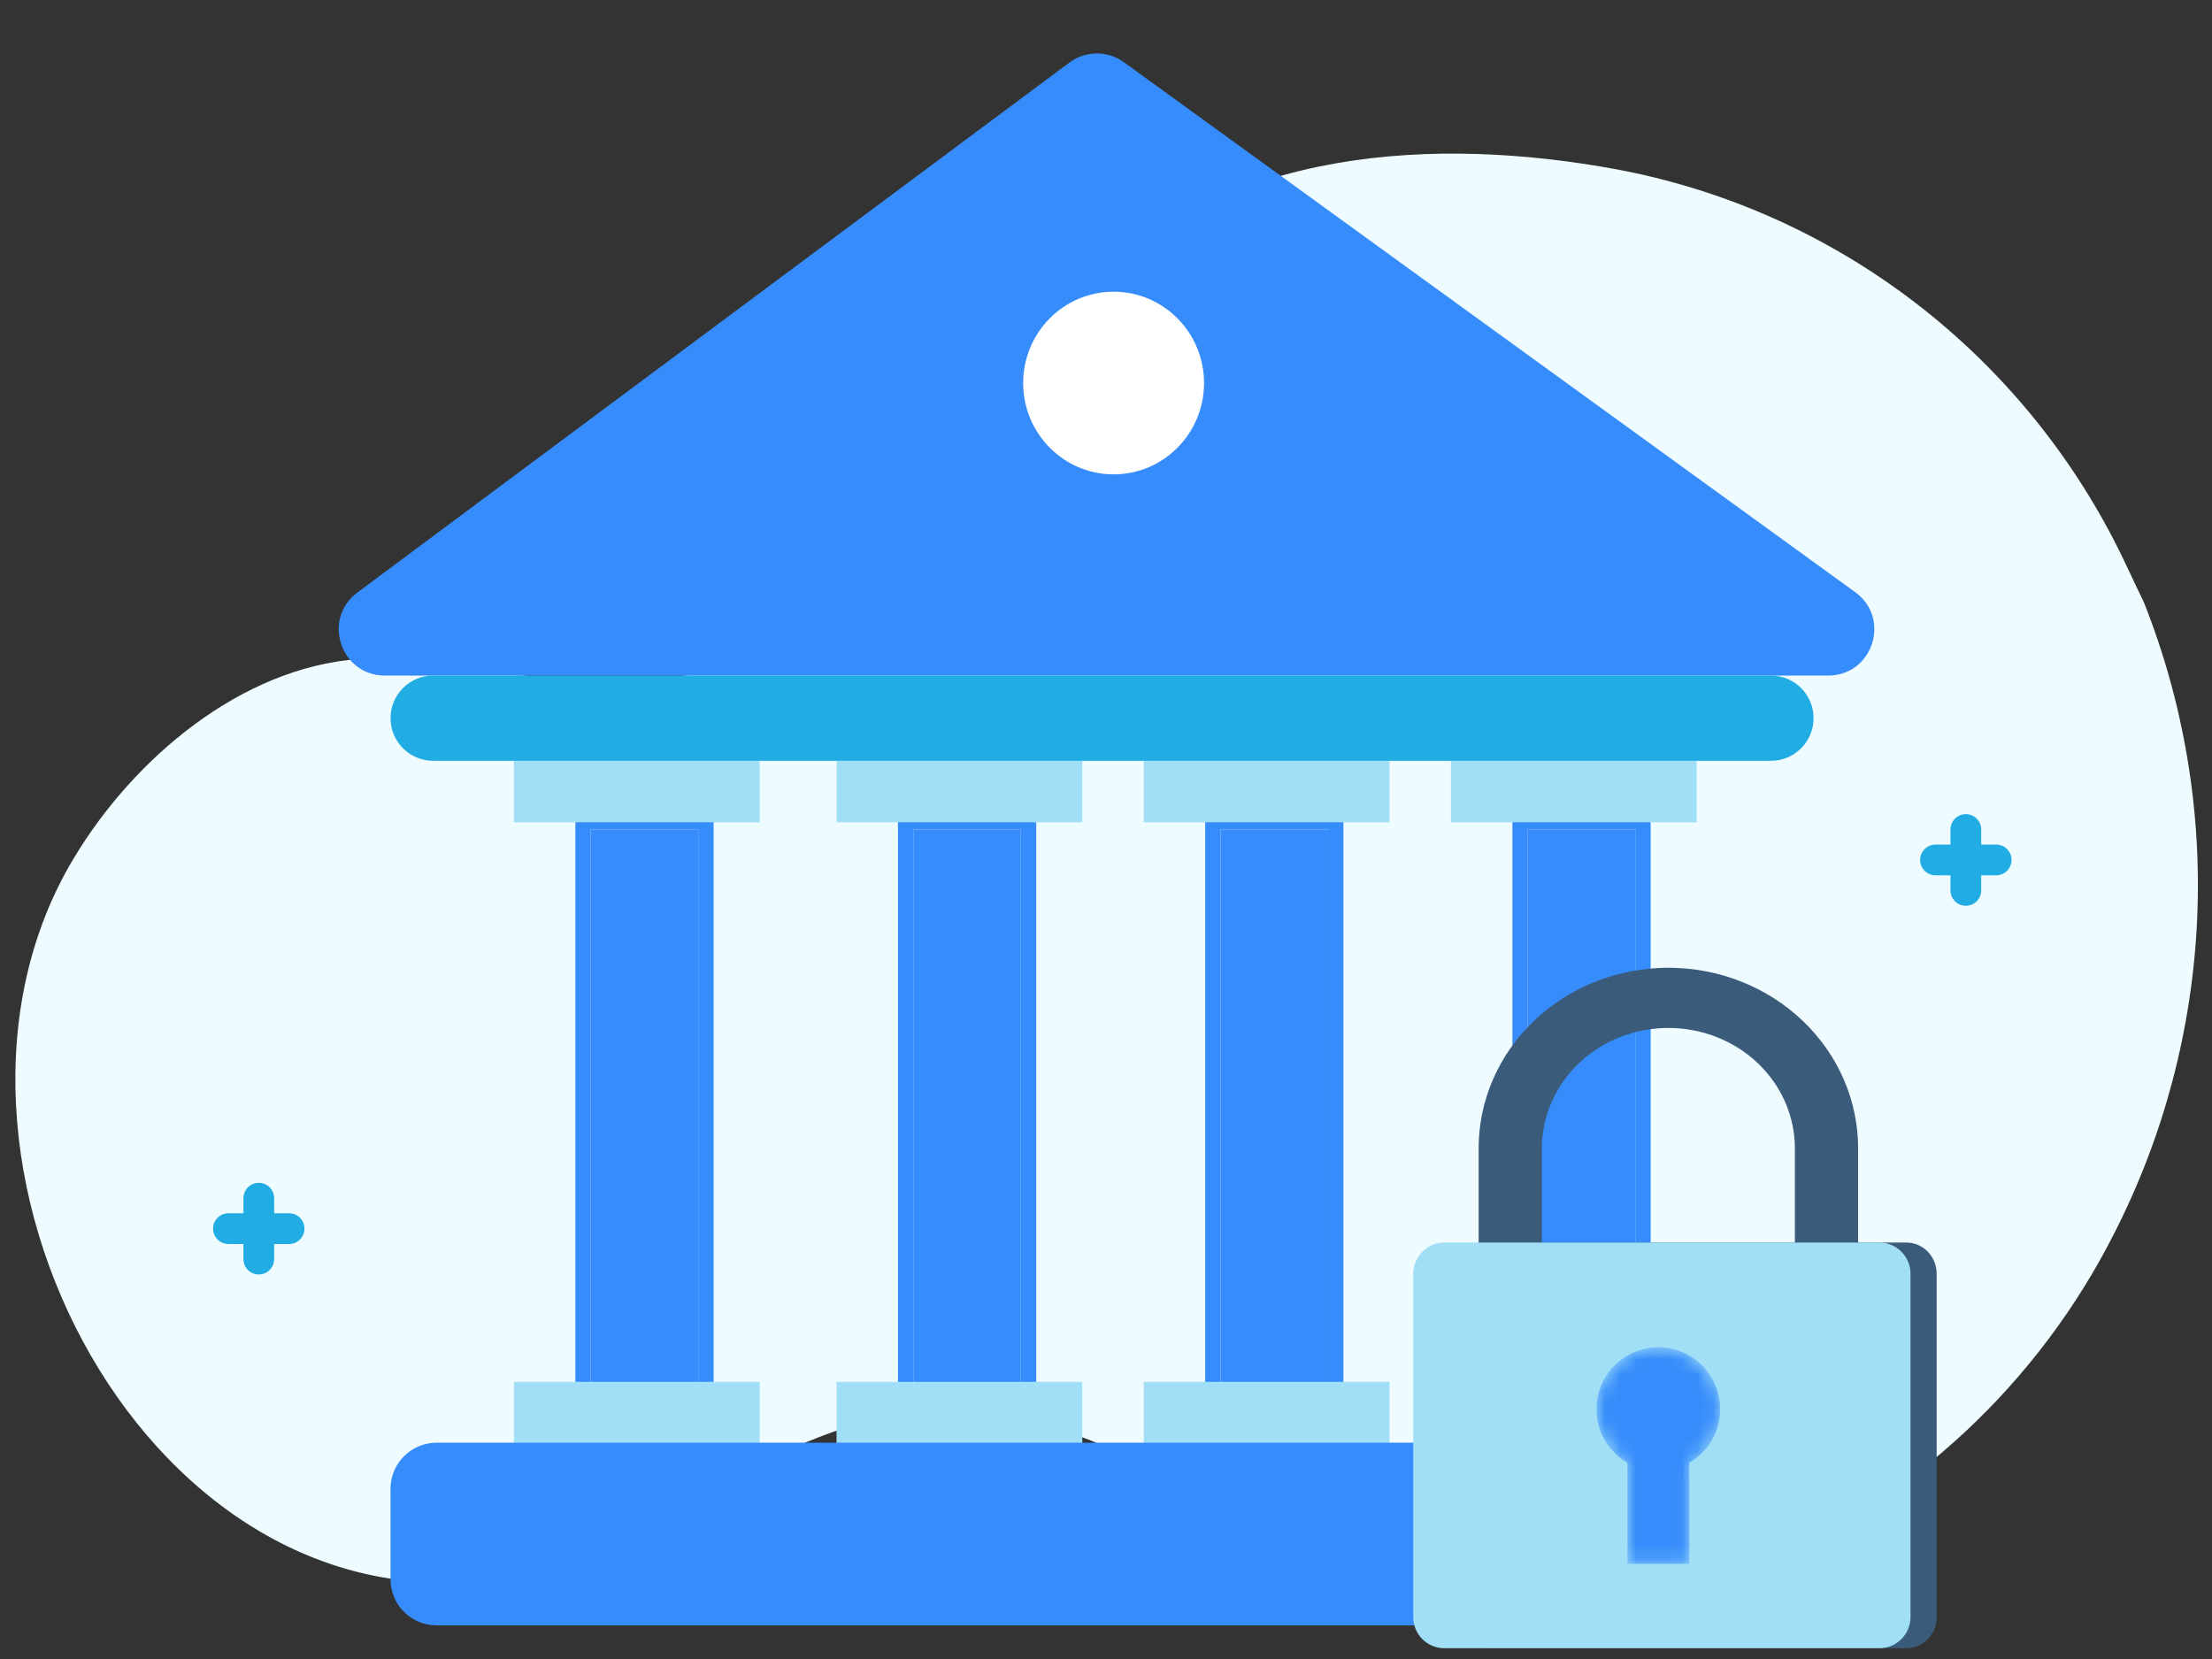 <svg width="144" height="108" viewBox="0 0 144 108" fill="none" xmlns="http://www.w3.org/2000/svg">
<rect x="0" y="0" width="144" height="108" fill="#333333" stroke="none"/>
<path d="M139.561 39.195C142.169 45.761 143.352 52.816 143.03 59.884C142.709 66.953 140.89 73.868 137.698 80.165C132.734 90.048 124.421 97.797 114.277 101.998C106.284 105.472 97.304 105.842 89.058 103.037C78.938 99.171 72.063 91.341 60.465 91.926C50.377 92.446 43.084 100.698 33.447 102.582C9.769 107.196 -6.808 75.194 4.789 55.895C8.677 49.397 15.68 43.451 23.391 42.899C29.013 42.574 34.442 44.621 40.097 44.393C44.208 44.338 48.26 43.396 51.983 41.631C55.706 39.867 59.014 37.319 61.686 34.159C65.669 29.448 66.569 23.015 70.97 18.596C79.902 9.597 93.459 8.85 105.25 11.026C112.107 12.308 118.586 15.15 124.196 19.338C129.807 23.526 134.402 28.95 137.633 35.199C138.308 36.498 138.886 37.83 139.561 39.195Z" fill="#EEFBFF"/>
<path d="M96.439 87.957H109.785V91.92H96.439V87.957Z" fill="white"/>
<path d="M38.457 54.001H45.457V90.001H38.457V54.001Z" fill="#368CFB"/>
<path fill-rule="evenodd" clip-rule="evenodd" d="M37.457 53.001H46.457V91.001H37.457V53.001ZM38.457 54.001V90.001H45.457V54.001H38.457Z" fill="#368CFB"/>
<path d="M59.457 54.001H66.457V90.001H59.457V54.001Z" fill="#368CFB"/>
<path fill-rule="evenodd" clip-rule="evenodd" d="M58.457 53.001H67.457V91.001H58.457V53.001ZM59.457 54.001V90.001H66.457V54.001H59.457Z" fill="#368CFB"/>
<path d="M79.457 54.001H86.457V90.001H79.457V54.001Z" fill="#368CFB"/>
<path fill-rule="evenodd" clip-rule="evenodd" d="M78.457 53.001H87.457V91.001H78.457V53.001ZM79.457 54.001V90.001H86.457V54.001H79.457Z" fill="#368CFB"/>
<path d="M33.457 89.957H49.457V93.957H33.457V89.957Z" fill="#A1DFF6"/>
<path d="M54.457 89.957H70.457V93.957H54.457V89.957Z" fill="#A1DFF6"/>
<path d="M74.457 89.957H90.457V93.957H74.457V89.957Z" fill="#A1DFF6"/>
<path d="M33.457 49.529H49.457V53.529H33.457V49.529Z" fill="#A1DFF6"/>
<path d="M99.457 54.001H106.457V90.001H99.457V54.001Z" fill="#368CFB"/>
<path fill-rule="evenodd" clip-rule="evenodd" d="M98.457 53.001H107.457V91.001H98.457V53.001ZM99.457 54.001V90.001H106.457V54.001H99.457Z" fill="#368CFB"/>
<path d="M54.457 49.529H70.457V53.529H54.457V49.529Z" fill="#A1DFF6"/>
<path d="M115.06 93.92C116.716 93.92 118.06 95.263 118.06 96.92L118.06 102.811C118.06 104.468 116.716 105.811 115.06 105.811L28.422 105.811C26.765 105.811 25.422 104.468 25.422 102.811L25.422 96.92C25.422 95.263 26.765 93.92 28.422 93.92L115.06 93.92Z" fill="#368CFB"/>
<path d="M74.457 49.529H90.457V53.529H74.457V49.529Z" fill="#A1DFF6"/>
<path d="M119.013 43.979H25.056C22.167 43.979 20.947 40.297 23.264 38.573L69.617 4.073C70.668 3.291 72.107 3.281 73.168 4.051L120.773 38.55C123.128 40.256 121.921 43.979 119.013 43.979Z" fill="#368CFB"/>
<path d="M94.457 49.529H110.457V53.529H94.457V49.529Z" fill="#A1DFF6"/>
<path d="M25.424 46.753C25.424 45.221 26.666 43.978 28.198 43.978H115.287C116.82 43.978 118.062 45.221 118.062 46.753C118.062 48.285 116.82 49.528 115.287 49.528H28.198C26.666 49.528 25.424 48.285 25.424 46.753Z" fill="#21ACE3"/>
<path d="M78.383 24.935C78.383 28.219 75.747 30.881 72.495 30.881C69.244 30.881 66.607 28.219 66.607 24.935C66.607 21.652 69.244 18.99 72.495 18.99C75.747 18.99 78.383 21.652 78.383 24.935Z" fill="white"/>
<path d="M124.106 80.89H96.525C95.437 80.89 94.555 81.799 94.555 82.921V105.268C94.555 106.39 95.437 107.299 96.525 107.299H124.106C125.194 107.299 126.076 106.39 126.076 105.268V82.921C126.076 81.799 125.194 80.89 124.106 80.89Z" fill="#3B5B7B"/>
<path d="M120.963 82.594H116.846V74.757C116.846 72.678 115.978 70.684 114.434 69.214C112.889 67.745 110.795 66.919 108.611 66.919C106.427 66.919 104.332 67.745 102.787 69.214C101.243 70.684 100.375 72.678 100.375 74.757V82.594H96.258V74.757C96.258 71.638 97.559 68.648 99.876 66.443C102.192 64.239 105.334 63 108.611 63C111.887 63 115.029 64.239 117.345 66.443C119.662 68.648 120.963 71.638 120.963 74.757V82.594Z" fill="#3B5B7B"/>
<path d="M122.35 80.89H94.023C92.906 80.89 92 81.799 92 82.921V105.268C92 106.39 92.906 107.299 94.023 107.299H122.35C123.467 107.299 124.373 106.39 124.373 105.268V82.921C124.373 81.799 123.467 80.89 122.35 80.89Z" fill="#A1DFF6"/>
<mask id="mask0_12611_135883" style="mask-type:alpha" maskUnits="userSpaceOnUse" x="103" y="87" width="9" height="15">
<path d="M111.983 91.739C111.984 91.032 111.799 90.337 111.445 89.724C111.092 89.112 110.584 88.603 109.972 88.249C109.36 87.895 108.665 87.708 107.958 87.708C107.251 87.708 106.556 87.893 105.944 88.247C105.331 88.6 104.823 89.108 104.469 89.721C104.115 90.333 103.929 91.027 103.929 91.734C103.929 92.442 104.115 93.136 104.468 93.749C104.822 94.361 105.33 94.87 105.942 95.223V101.807H109.97V95.223C110.582 94.87 111.09 94.363 111.444 93.751C111.797 93.139 111.983 92.445 111.983 91.739Z" fill="#368CFB"/>
</mask>
<g mask="url(#mask0_12611_135883)">
<path d="M111.983 91.739C111.984 91.032 111.799 90.337 111.445 89.724C111.092 89.112 110.584 88.603 109.972 88.249C109.36 87.895 108.665 87.708 107.958 87.708C107.251 87.708 106.556 87.893 105.944 88.247C105.331 88.6 104.823 89.108 104.469 89.721C104.115 90.333 103.929 91.027 103.929 91.734C103.929 92.442 104.115 93.136 104.468 93.749C104.822 94.361 105.33 94.87 105.942 95.223V101.807H109.97V95.223C110.582 94.87 111.09 94.363 111.444 93.751C111.797 93.139 111.983 92.445 111.983 91.739Z" fill="#368CFB"/>
</g>
<path fill-rule="evenodd" clip-rule="evenodd" d="M16.847 77.001C17.399 77.001 17.847 77.449 17.847 78.001V81.967C17.847 82.519 17.399 82.967 16.847 82.967C16.294 82.967 15.847 82.519 15.847 81.967V78.001C15.847 77.449 16.294 77.001 16.847 77.001Z" fill="#21ACE3"/>
<path fill-rule="evenodd" clip-rule="evenodd" d="M13.871 79.984C13.871 79.432 14.319 78.984 14.871 78.984H18.821C19.374 78.984 19.821 79.432 19.821 79.984C19.821 80.537 19.374 80.984 18.821 80.984H14.871C14.319 80.984 13.871 80.537 13.871 79.984Z" fill="#21ACE3"/>
<path fill-rule="evenodd" clip-rule="evenodd" d="M127.976 53C128.528 53 128.976 53.448 128.976 54V57.966C128.976 58.518 128.528 58.966 127.976 58.966C127.423 58.966 126.976 58.518 126.976 57.966V54C126.976 53.448 127.423 53 127.976 53Z" fill="#21ACE3"/>
<path fill-rule="evenodd" clip-rule="evenodd" d="M125 55.983C125 55.431 125.448 54.983 126 54.983H129.95C130.503 54.983 130.95 55.431 130.95 55.983C130.95 56.535 130.503 56.983 129.95 56.983H126C125.448 56.983 125 56.535 125 55.983Z" fill="#21ACE3"/>
</svg>
